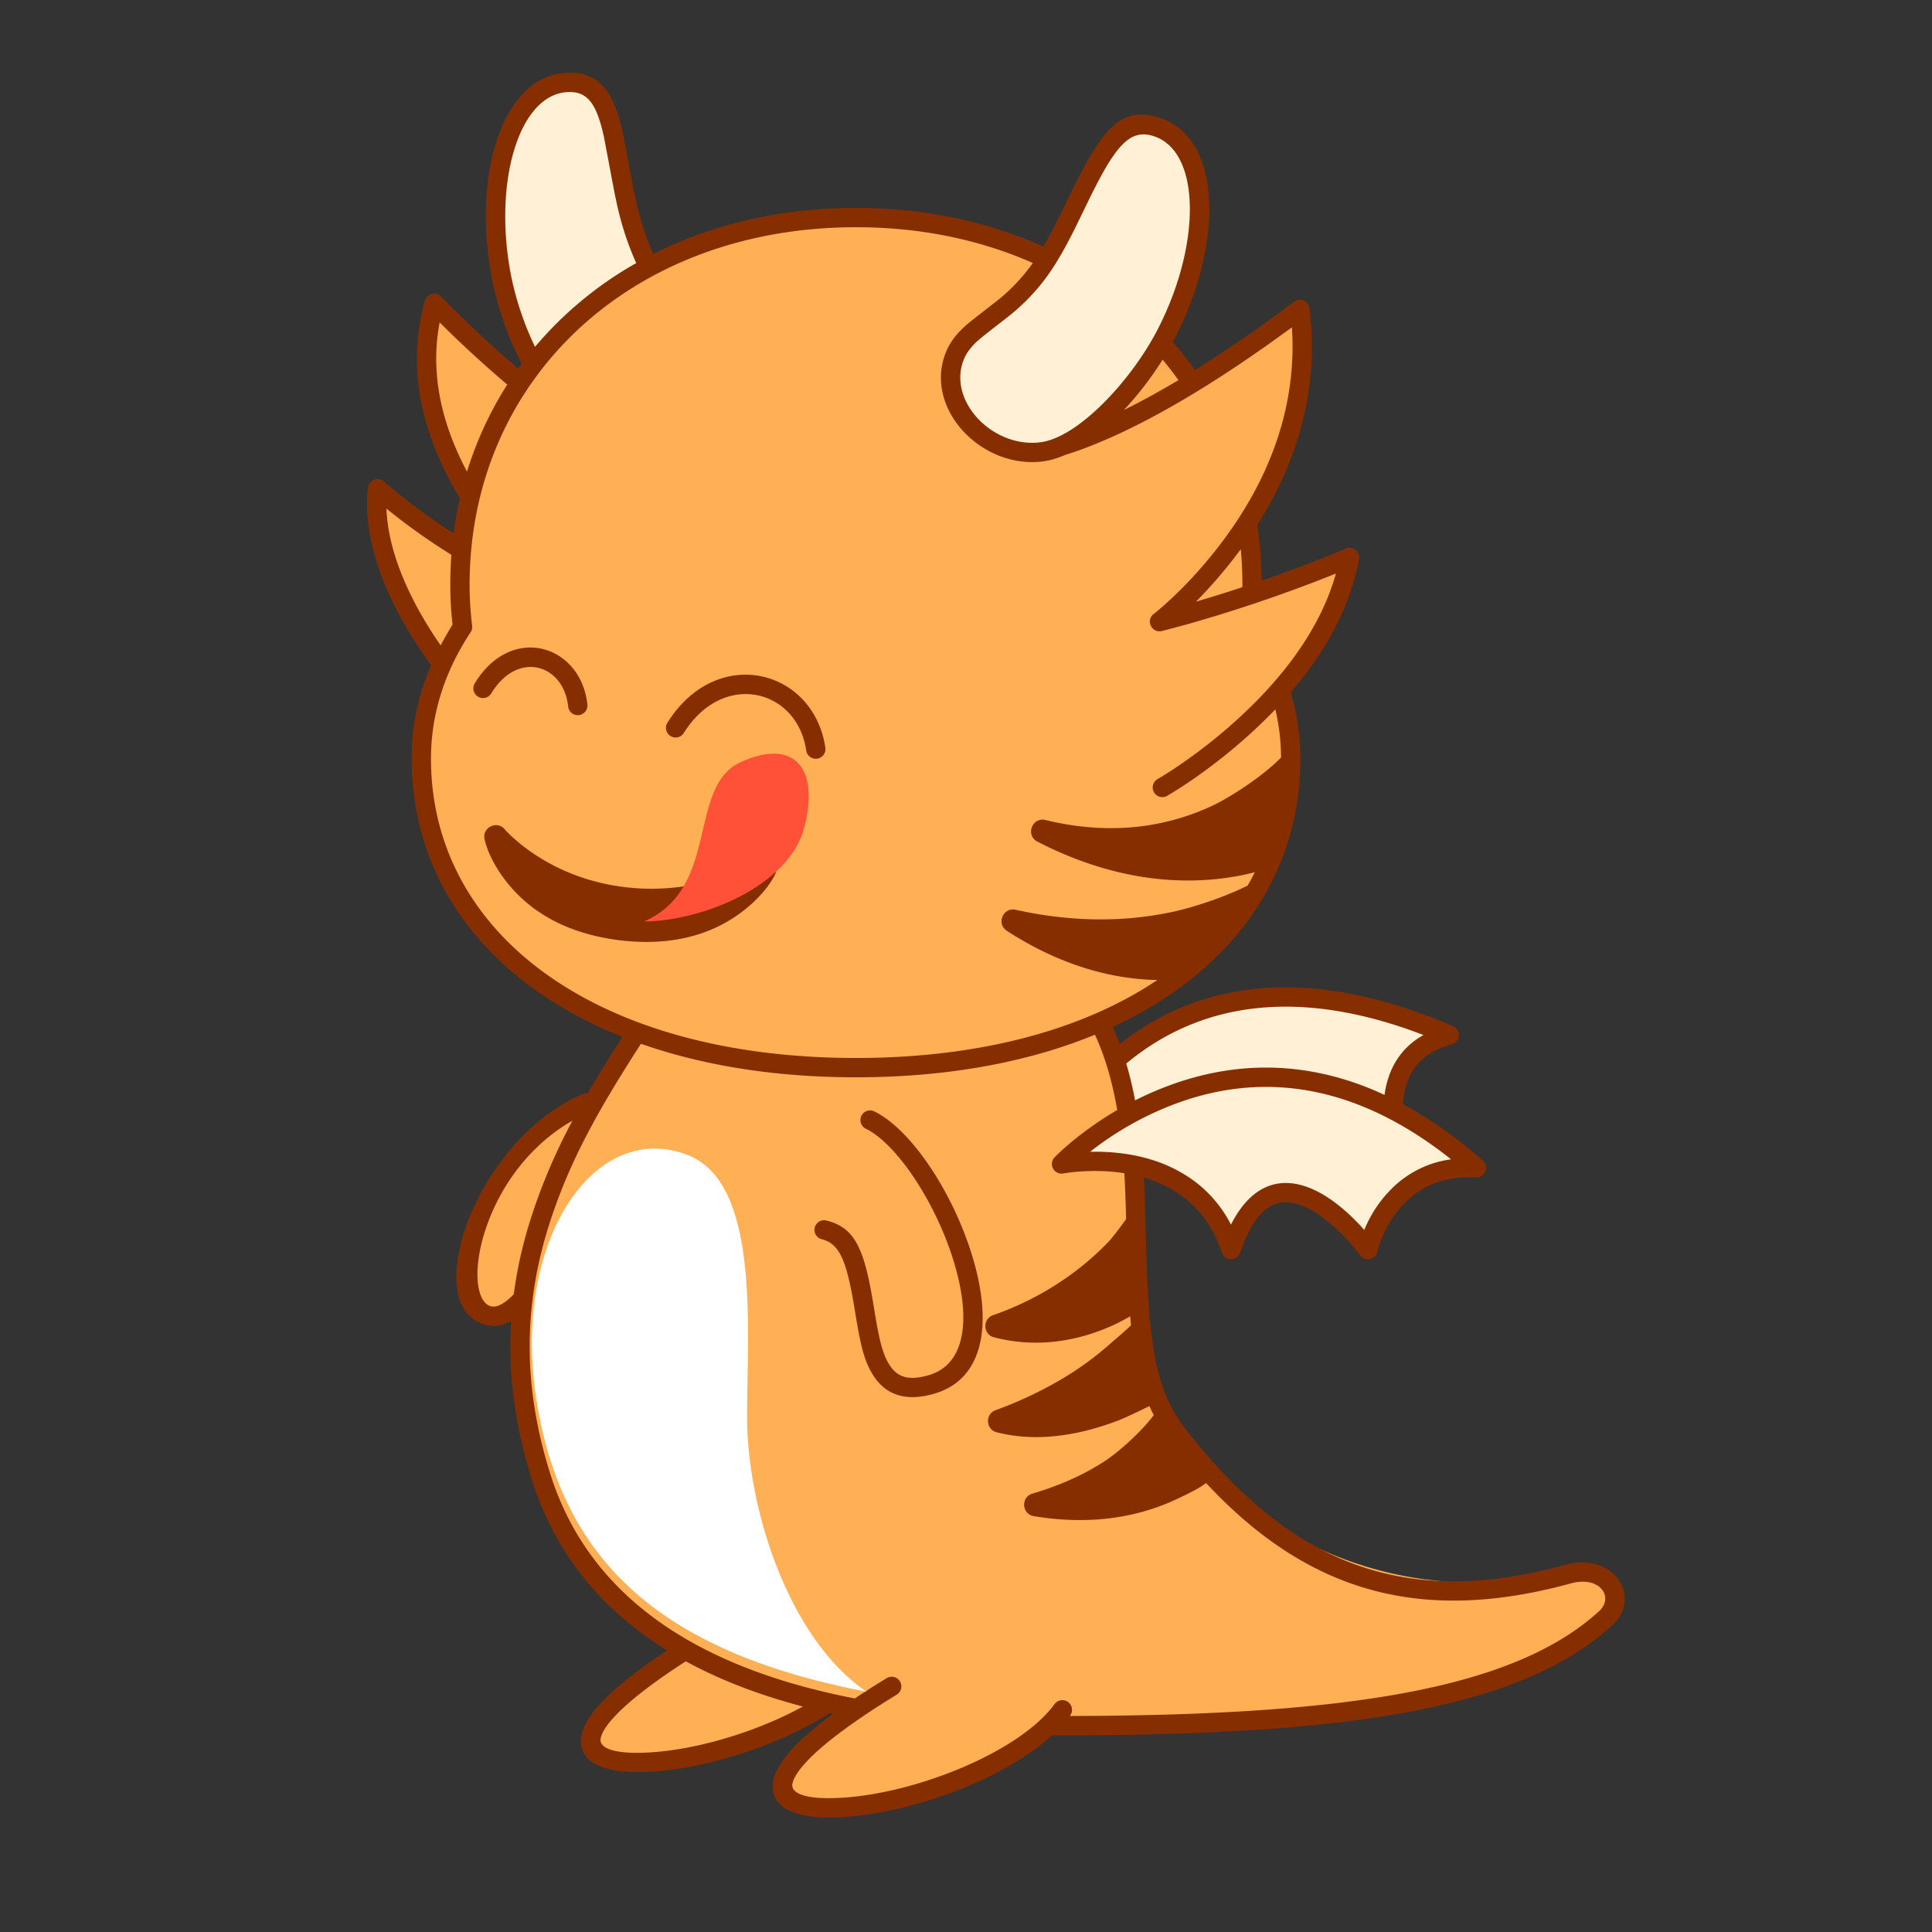 <svg data-id="153-6f80fdb4cec84e7-happy" xmlns="http://www.w3.org/2000/svg" viewBox="0 0 100 100"><rect x="0" y="0" width="100" height="100" fill="#333333" stroke="none"/><g fill="none" fill-rule="evenodd"><path fill="#ffaf54" d="M36.175 85.02c-15.187 9.288 4.577 7.054 8.833 1.212.805-2.633-8.833-1.211-8.833-1.211z"/><path fill="#fff0d6" d="M55.153 57.82s5.543-10.718 19.95-4.505c-4.488 1.208-2.426 6.57-2.426 6.57s-7.192-5.553-7.31 1.44c-3.616-4.898-10.214-3.505-10.214-3.505z"/><path fill="#ffaf54" d="M31.184 59.652s-3.44 9.153-5.87 8.56c-2.43-.592-.818-8.56 5.072-11.017.839-1.734.798 2.457.798 2.457z"/><path fill="#ffaf54" d="M55.048 89.083c11.343 0 22.864-.723 28.148-5.564 1.007-.923.289-2.89-1.943-2.28-7.871 2.154-16.275-.974-20.756-7.756-5.072-7.676 4.801-24.19-14.482-27.274-6.315-1.01-8.218 1.818-11.552 4.848-5.013 7.467-9.637 14.817-6.37 25.16 3.268 10.345 15.612 12.866 26.955 12.866z"/><path fill="#fff0d6" d="M55.042 60.035s9.7-10.168 21.48.205c-4.644-.241-5.614 4.231-5.614 4.231s-4.812-6.618-7.092-.002c-1.921-5.78-8.774-4.434-8.774-4.434z"/><path fill="#ffaf54" d="M46.082 87.444c-15.187 9.288 4.577 7.053 8.833 1.212.804-2.634-8.833-1.212-8.833-1.212zM26.589 37.826c-.503.64-7.705-6.715-7.037-12.557 4.833 4.136 9.055 5.425 9.055 5.425s-8.409-6.948-6.124-15.02c8.057 8.188 12.215 8.62 12.215 8.62z"/><path fill="#fff0d6" d="M26.007 14.518c-.987-4.76.18-10.22 3.434-10.278 2.77-.049 2.118 4.145 3.506 8.033 1.388 3.887 3.215 4.429 3.251 6.489.047 2.648-3.262 4.34-5.715 3.27-2.453-1.07-4.104-5.722-4.476-7.514z"/><path fill="#ffaf54" d="M44.313 11.242c12.321 0 20.5 8.507 20.5 19 0 .74-.046 1.471-.135 2.19 1.37 2.066 2.135 4.374 2.135 6.81 0 8.837-8.074 16-22.5 16-14.427 0-22.5-7.163-22.5-16 0-2.436.765-4.744 2.134-6.811a17.766 17.766 0 0 1-.134-2.189c0-10.493 8.178-19 20.5-19z"/><path fill="#ffaf54" d="M60.168 40.712s8.339-4.743 9.683-11.9c-5.425 2.263-9.83 3.32-9.83 3.32s8.45-6.466 7.258-16.158c-9.296 6.977-13.445 7.31-13.445 7.31z"/><path fill="#fff0d6" d="M60.3 17.354c2.26-4.305 2.64-9.875-.473-10.826-2.65-.809-3.587 3.52-5.58 6.758-1.995 3.239-4.31 3.374-4.912 5.345-.774 2.533 1.943 5.07 4.596 4.716 2.652-.353 5.52-4.372 6.37-5.993z"/><path fill="#872e00" fill-rule="nonzero" d="M57.959 54.032c4.201-3.305 9.92-4.081 17.248-.918a.5.5 0 0 1-.068.942c-1.525.41-2.28 1.346-2.48 2.707a4.878 4.878 0 0 0-.04.388c1.37.74 2.747 1.707 4.126 2.92a.5.5 0 0 1-.356.875c-1.59-.082-2.798.415-3.707 1.346a5.585 5.585 0 0 0-1.365 2.398l-.048.173a.5.5 0 0 1-.868.108 3.097 3.097 0 0 0-.032-.042l-.224-.282a11.27 11.27 0 0 0-.705-.778c-.516-.517-1.047-.945-1.568-1.235-1.584-.88-2.786-.397-3.682 2.206a.5.5 0 0 1-.947-.005c-.464-1.393-1.25-2.405-2.306-3.097a6.462 6.462 0 0 0-1.727-.786c.015.275.027.552.038.834l.069 2.55c.14 5.463.528 7.683 2.083 9.675 5.631 7.214 11.578 9.188 19.639 6.983 2.499-.684 3.986 1.688 2.413 3.13-4.55 4.168-13.012 5.61-27.182 5.692l-1.304.003-.508-.001c-2.535 2.318-7.452 4.116-11.161 4.249-2.196.078-3.563-.534-3.257-1.955.195-.907 1.207-2.035 3.076-3.409l-.167-.037c-2.686 1.716-6.538 2.943-9.578 3.052-2.196.078-3.564-.534-3.258-1.955.238-1.103 1.686-2.534 4.415-4.338-3.4-2.103-5.79-5.01-6.994-8.82-.902-2.855-1.246-5.569-1.077-8.23-.426.24-.848.315-1.27.212-3.634-.886-.547-9.654 4.997-11.967a.498.498 0 0 1 .239-.036 77.886 77.886 0 0 1 2.084-3.367l.89.467c-2.437 3.746-3.758 6.196-4.727 8.964l-.106.307c-1.468 4.34-1.567 8.629-.076 13.349 1.992 6.306 7.54 10.023 15.76 11.607.503-.337 1.051-.687 1.645-1.05a.5.5 0 1 1 .522.853l-.643.4c-3.005 1.899-4.572 3.357-4.755 4.208-.103.48.619.803 2.244.745 3.962-.141 9.495-2.355 11.322-4.862a.5.5 0 0 1 .808.59l-.018.024c14.443-.025 23.019-1.415 27.403-5.433.768-.703.052-1.845-1.473-1.428-7.59 2.076-13.494.585-18.878-5.197-.329.263-.891.54-1.536.842-2.037.955-4.51 1.35-7.379.873-.628-.105-.682-.987-.071-1.167 1.458-.431 2.695-1 3.73-1.672.652-.423 1.86-1.466 2.55-2.39a7.169 7.169 0 0 1-.227-.47c-.426.213-1.219.595-1.576.733-1.871.722-3.783 1.055-5.594.775a7.58 7.58 0 0 1-.734-.15c-.57-.147-.61-.943-.055-1.145a20.274 20.274 0 0 0 3.122-1.437 16.203 16.203 0 0 0 2.792-1.985c.226-.202.692-.583 1.095-.971-.016-.152-.03-.308-.043-.469a8.78 8.78 0 0 1-1.254.625c-1.792.736-3.764.99-5.793.467-.575-.148-.608-.953-.047-1.148a15.477 15.477 0 0 0 3.732-1.895 14.428 14.428 0 0 0 2.257-1.923c.175-.185.534-.651.892-1.152l-.014-.559-.038-1.083a43.52 43.52 0 0 0-.04-.734c-.563-.089-1.149-.124-1.745-.113a10.232 10.232 0 0 0-1.223.095l-.182.03a.5.5 0 0 1-.459-.836c.057-.06.162-.163.313-.303l.194-.176a17.585 17.585 0 0 1 2.735-1.968c-.289-1.673-.735-3.121-1.383-4.368l.934-.375c.213.42.405.86.578 1.322zM35.497 85.99l-.252.162c-2.614 1.711-3.983 3.03-4.154 3.822-.103.48.619.804 2.244.746 2.56-.092 5.774-1.048 8.222-2.39-2.251-.592-4.279-1.368-6.06-2.34zm9.088-28.234a.5.5 0 0 1 .668-.23c1.848.897 3.955 4.014 4.99 7.226 1.193 3.696.712 6.617-1.868 7.38-1.471.435-2.53.085-3.186-.958-.403-.643-.595-1.31-.84-2.728l-.155-.93c-.39-2.3-.76-3.144-1.65-3.37a.5.5 0 1 1 .246-.969c1.501.381 1.958 1.511 2.436 4.451l.061.374c.245 1.467.416 2.11.75 2.64.407.648.997.843 2.055.53 1.859-.549 2.242-2.882 1.2-6.114-.96-2.977-2.922-5.878-4.476-6.634a.5.5 0 0 1-.231-.668zm-14.955.251-.185.107c-1.978 1.19-3.48 3.146-4.253 5.344-.764 2.17-.56 3.965.231 4.158.302.074.703-.148 1.17-.625.19-1.46.534-2.906 1.024-4.356a30.097 30.097 0 0 1 2.013-4.628zm45.19 1.774c-5.359-4.122-10.567-4.38-15.385-2.048a16.55 16.55 0 0 0-3.047 1.91l.039-.03h.343c1.488.013 2.912.3 4.155.958l.283.16.277.171a6.48 6.48 0 0 1 2.196 2.419l.033.066c1.092-2.154 2.69-2.628 4.476-1.716l.168.09c.614.341 1.214.825 1.79 1.403.094.094.185.189.274.283l.192.214.08-.186a6.495 6.495 0 0 1 1.066-1.66l.207-.221a5.352 5.352 0 0 1 2.996-1.567l.145-.02zm-1.598-6.38c-6.466-2.35-11.422-1.352-15.083 1.778l.156-.13c.179.603.33 1.238.456 1.907l.248-.124c4.003-1.937 8.288-2.196 12.665-.16l.006-.052c.19-1.305.815-2.345 1.93-3.003l.08-.045z"/><path fill="#fff" d="M44.855 87.565c-4.04-2.741-6.186-9.492-6.186-14.215 0-4.51.694-12.099-3.069-13.565-4.833-1.884-9.097 4.43-7.856 12.542 1.24 8.111 6.038 13.115 17.111 15.238z"/><path fill="#872e00" fill-rule="nonzero" d="M29.429 3.764c1.603-.028 2.345.989 2.814 3.14.067.307.388 2.106.59 3.098l.093.437c.143.615.301 1.171.488 1.694.127.358.26.693.401 1.011 3.028-1.528 6.582-2.383 10.492-2.383 3.572 0 6.847.714 9.694 2 .195-.331.392-.694.6-1.102.062-.12.123-.242.188-.372l.85-1.744c1.524-3.052 2.504-4.022 4.341-3.46 3.329 1.018 3.359 6.606.768 11.54l-.04.078c.405.465.787.95 1.144 1.452a71.785 71.785 0 0 0 5.132-3.54.5.5 0 0 1 .797.339c.503 4.1-.578 7.873-2.705 11.226.153 1 .231 2.029.231 3.083l-.002-.207a75.548 75.548 0 0 0 4.357-1.658.5.5 0 0 1 .683.554c-.462 2.461-1.715 4.765-3.537 6.887.333 1.123.5 2.264.5 3.424 0 9.67-9.014 16.5-23 16.5s-23-6.83-23-16.5c0-1.72.328-3.268 1.003-4.826l-.097-.135c-2.22-3.106-3.482-6.323-3.168-9.06a.5.5 0 0 1 .822-.324 32.868 32.868 0 0 0 3.61 2.693c.081-.619.19-1.225.326-1.82-2.007-3.326-2.782-6.786-1.808-10.226a.5.5 0 0 1 .838-.214 59.935 59.935 0 0 0 3.987 3.725c.059-.084.119-.166.18-.247a16.887 16.887 0 0 1-1.491-4.18c-1.13-5.458.44-10.822 3.919-10.883zm14.878 7.997c-11.704 0-20 7.956-20 18.5 0 .715.044 1.425.131 2.127a.5.5 0 0 1-.079.338c-1.346 2.032-2.052 4.249-2.052 6.535 0 9.048 8.516 15.5 22 15.5 6.476 0 11.805-1.488 15.596-4.036h.01c-2.397-.038-5.072-.779-7.798-2.545-.562-.364-.197-1.234.456-1.09 3.009.668 5.771.632 8.246.081.837-.186 2.438-.672 3.761-1.333.132-.229.256-.46.373-.696-.454.124-1.022.24-1.692.324-2.911.36-6.157-.148-9.564-1.905-.63-.326-.273-1.284.417-1.117 3.272.794 6.176.426 8.701-.769.741-.35 2.509-1.445 3.494-2.468a11.086 11.086 0 0 0-.295-2.49 26.833 26.833 0 0 1-1.563 1.5 28.49 28.49 0 0 1-2.814 2.196l-.465.31-.216.14-.499.306-.044.025a.5.5 0 0 1-.494-.87l.306-.183c.252-.156.537-.341.848-.554a27.497 27.497 0 0 0 2.714-2.118c2.616-2.32 4.52-4.898 5.327-7.66l.033-.122-.886.35a77.621 77.621 0 0 1-4.366 1.54l-.845.266-.907.271c-.29.085-.567.164-.832.238l-.81.218c-.16.042-.283.072-.364.092-.525.125-.85-.556-.42-.884l.127-.1c.15-.122.362-.304.626-.545.59-.539 1.208-1.17 1.825-1.888 2.983-3.472 4.783-7.505 4.596-11.949l-.02-.352-.256.187-.99.711c-3.089 2.184-5.756 3.735-8.016 4.752l-.338.149c-.864.375-1.58.636-2.149.807-.38.168-.758.282-1.123.33-3.064.408-6.01-2.516-5.14-5.36.198-.647.553-1.15 1.111-1.654.248-.223 1.163-.921 1.6-1.267l.186-.148a9.5 9.5 0 0 0 1.704-1.837c-2.69-1.193-5.779-1.853-9.15-1.853zM20.004 26.327l.006.145c.114 2.111 1.142 4.535 2.79 6.922l.007.012c.188-.356.394-.716.619-1.08a17.686 17.686 0 0 1-.119-2.065c0-.52.02-1.035.058-1.543a32.961 32.961 0 0 1-3.154-2.223zm44.218 2.098-.14.19a24.76 24.76 0 0 1-1.995 2.338l-.188.19.4-.118.455-.138c.51-.157 1.028-.322 1.55-.495l.003-.131c0-.621-.028-1.234-.085-1.836zM22.758 16.688l-.03.153c-.442 2.521.115 5.068 1.444 7.57a18.556 18.556 0 0 1 2.084-4.505 58.135 58.135 0 0 1-3.308-3.028zm36.93-9.649c-1.217-.372-1.962.474-3.415 3.483l-.686 1.405-.263.51c-.22.42-.432.794-.649 1.145a10.508 10.508 0 0 1-2.279 2.635c-.23.193-.996.778-1.453 1.141l-.306.252c-.433.39-.684.747-.824 1.202-.642 2.101 1.668 4.394 4.052 4.078 1.961-.261 4.662-3.187 5.998-5.73 2.34-4.457 2.313-9.36-.175-10.12zm.487 11.578-.023.038a17.14 17.14 0 0 1-1.98 2.567c.88-.435 1.821-.948 2.823-1.546a16.874 16.874 0 0 0-.82-1.06zM29.446 4.764c-2.6.046-3.977 4.751-2.957 9.68a15.89 15.89 0 0 0 1.203 3.509 19.206 19.206 0 0 1 5.239-4.336c-.161-.36-.314-.74-.46-1.148-.2-.562-.368-1.154-.519-1.804a33.375 33.375 0 0 1-.214-1.047l-.472-2.501c-.38-1.74-.84-2.37-1.82-2.353z"/><g fill="#872e00" fill-rule="nonzero"><path d="M24.573 35.37c1.9-3.119 5.499-1.997 5.83 1.095a.5.5 0 0 1-.995.106c-.235-2.193-2.61-2.933-3.98-.68a.5.5 0 1 1-.855-.52zM34.546 37.408c2.546-4.068 7.57-2.792 8.174 1.292a.5.5 0 1 1-.99.146c-.47-3.19-4.299-4.163-6.336-.907a.5.5 0 0 1-.848-.53zM39.055 44.632a7.52 7.52 0 0 1-.298.164c-.407.214-.88.42-1.413.602-1.527.521-3.217.74-5.024.517-1.806-.222-3.36-.837-4.662-1.704a9.15 9.15 0 0 1-1.166-.913l-.234-.228a2.77 2.77 0 0 1-.132-.143c-.404-.483-1.185-.096-1.045.518.135.596.52 1.467 1.281 2.376 1.253 1.496 3.124 2.528 5.702 2.845 2.578.317 4.643-.232 6.22-1.38.96-.698 1.544-1.45 1.82-1.995.266-.526-.3-1.06-.796-.813z"/></g><path fill="#ff5038" d="M33.343 47.692c2.84 0 7.468-1.742 8.285-4.865.816-3.123-.578-4.648-3.322-3.36-2.744 1.286-1.017 6.494-4.963 8.225z"/></g></svg>